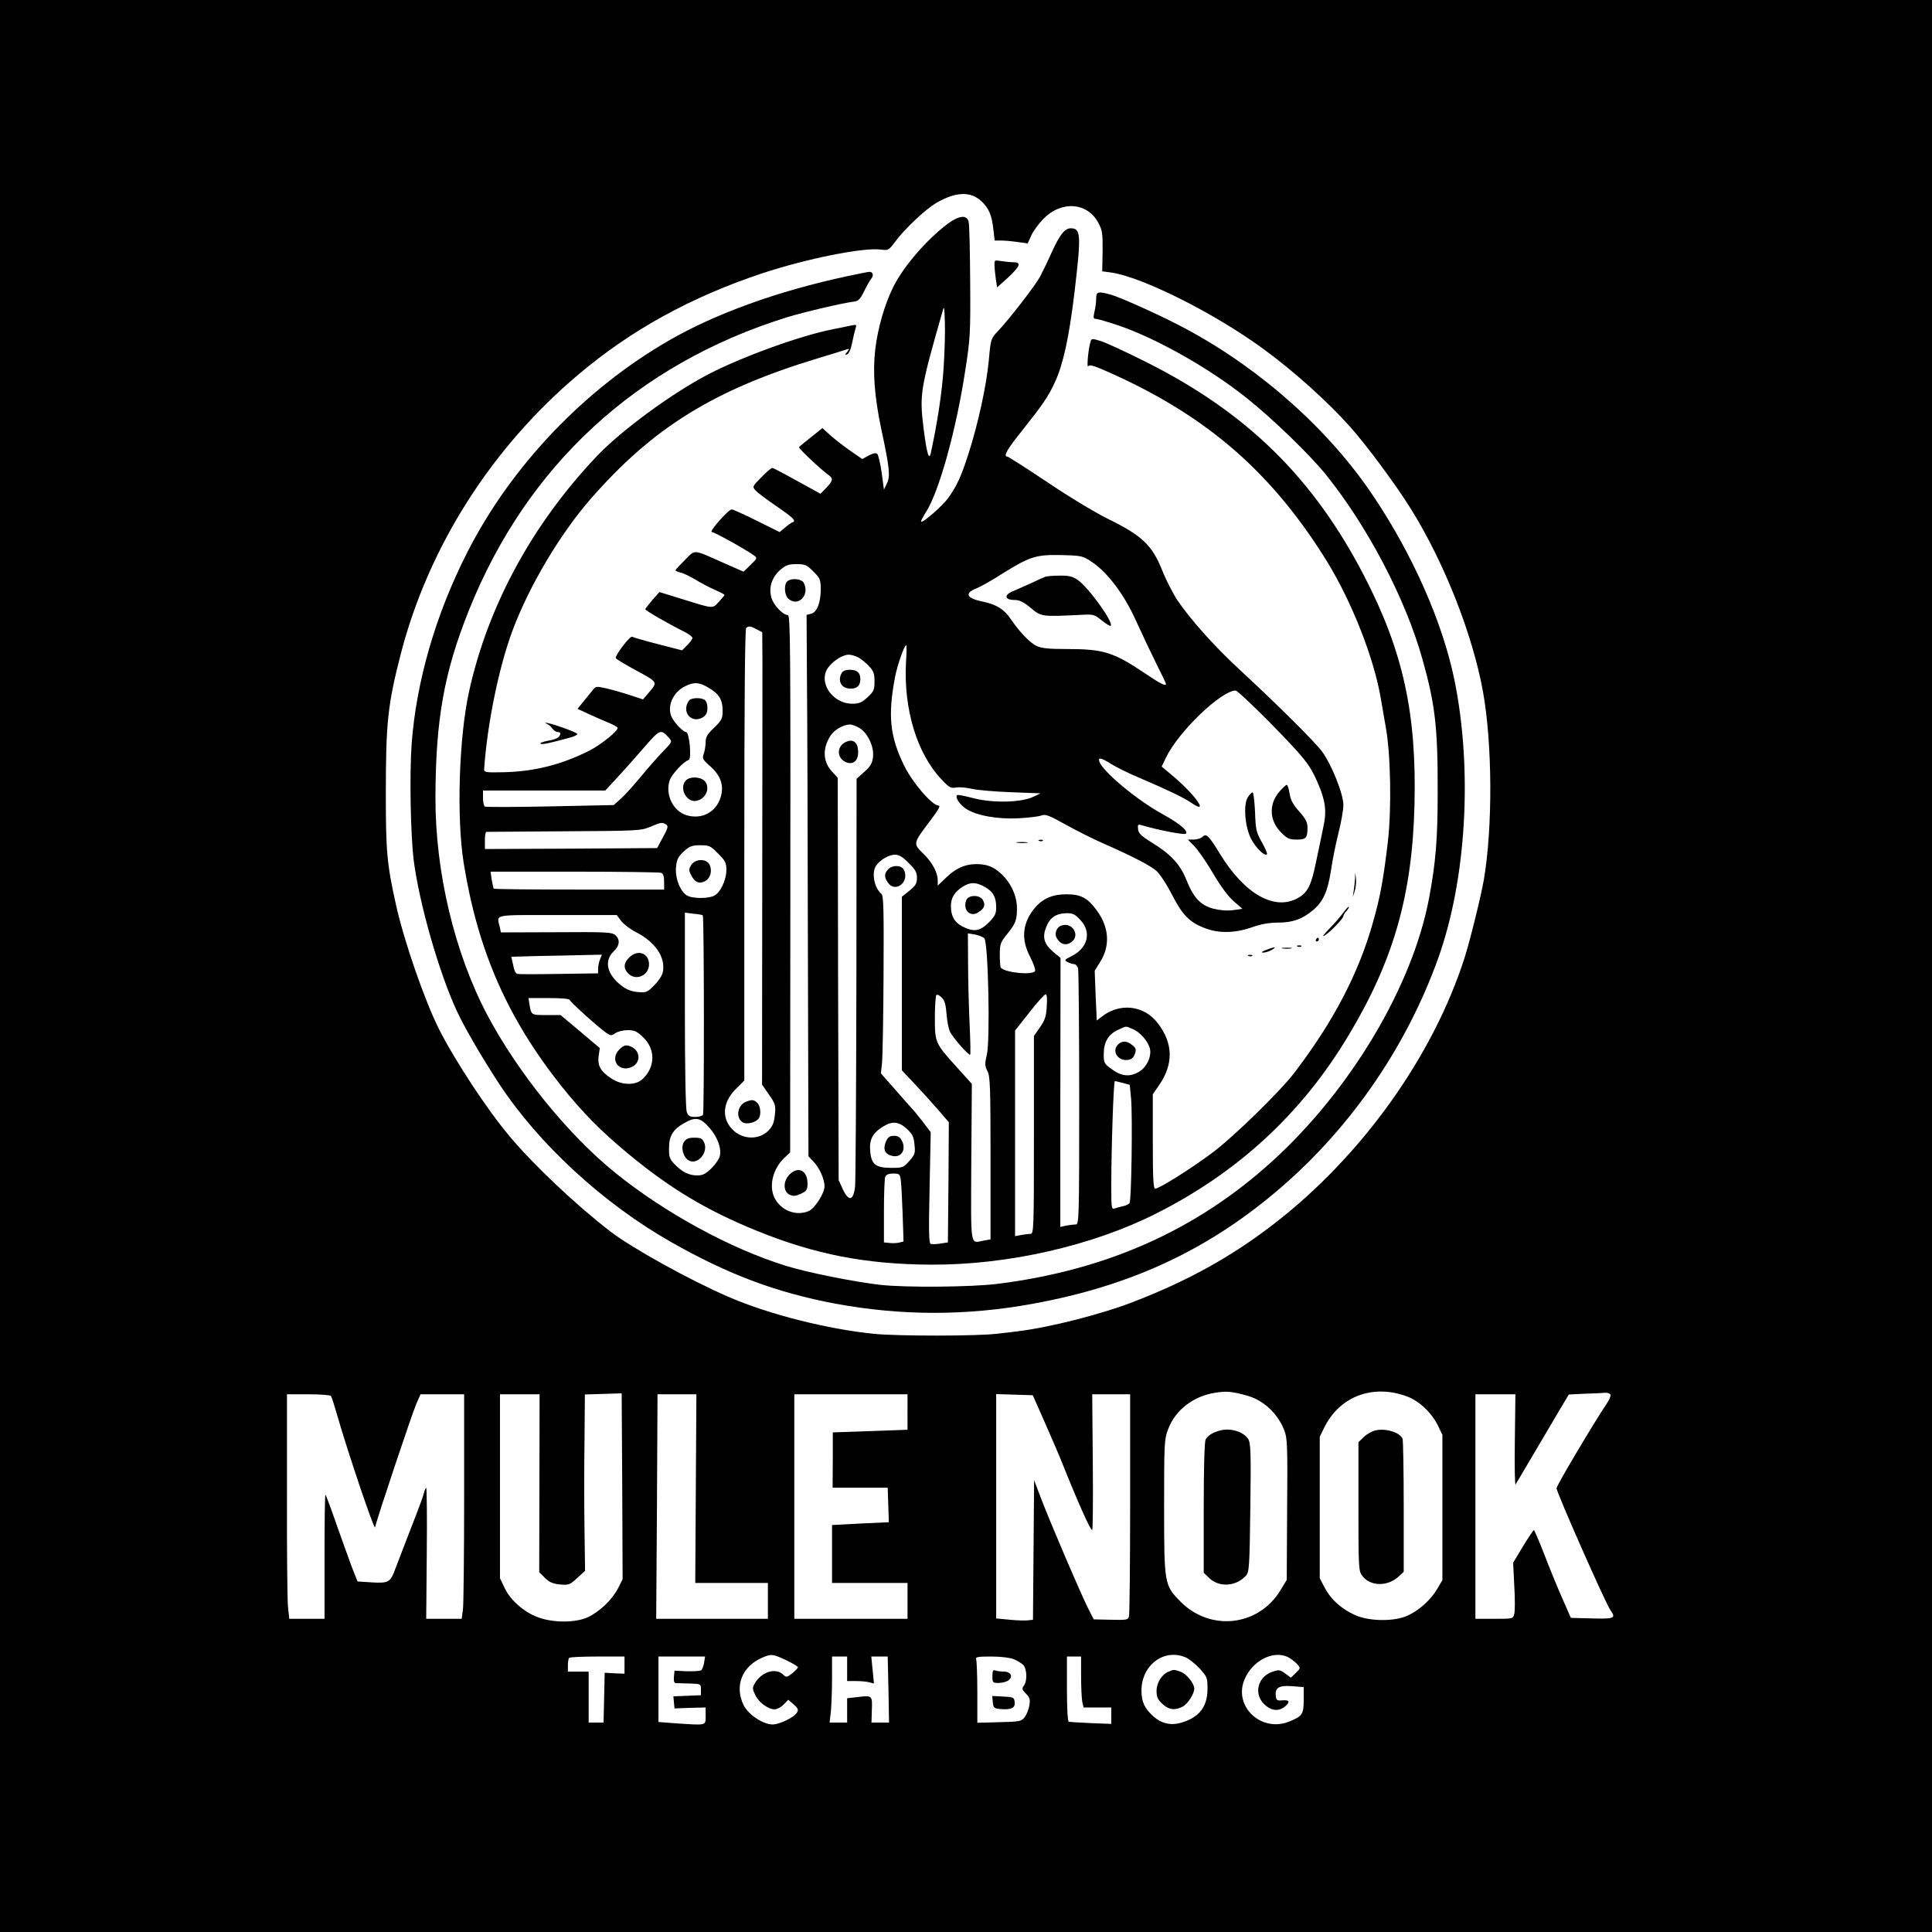 <?xml version="1.0" standalone="no"?>
<!DOCTYPE svg PUBLIC "-//W3C//DTD SVG 20010904//EN"
 "http://www.w3.org/TR/2001/REC-SVG-20010904/DTD/svg10.dtd">
<svg version="1.0" xmlns="http://www.w3.org/2000/svg"
 width="1024pt" height="1024pt" viewBox="0 0 1024 1024"
 preserveAspectRatio="xMidYMid meet">
<g transform="translate(0,1024) scale(0.1,-0.1)"
fill="#000000" stroke="none">
<path d="M0 5120 l0 -5120 5120 0 5120 0 0 5120 0 5120 -5120 0 -5120 0 0
-5120z m5202 4053 c39 -36 55 -74 63 -148 l7 -60 37 0 c20 0 59 -4 87 -8 l51
-7 19 42 c10 23 39 62 64 88 96 98 234 88 292 -22 20 -38 23 -56 22 -149 l-2
-107 45 -6 c167 -23 560 -221 818 -412 155 -114 332 -273 449 -404 87 -97 246
-311 325 -439 177 -284 326 -664 381 -966 50 -277 52 -719 5 -996 -15 -88 -74
-326 -102 -414 -168 -525 -546 -1053 -1011 -1412 -223 -172 -451 -299 -737
-410 -173 -68 -448 -138 -620 -159 -22 -3 -71 -9 -110 -13 -102 -13 -522 -13
-648 -1 -246 24 -561 103 -775 196 -204 88 -513 259 -627 347 -183 141 -404
350 -532 502 -120 142 -291 402 -376 570 -77 154 -184 463 -227 654 -49 220
-55 284 -55 591 0 382 10 475 80 747 147 566 481 1091 942 1479 278 235 596
410 972 535 235 78 539 139 630 126 39 -5 42 -3 75 41 49 67 162 174 220 207
101 59 182 62 238 8z m1404 -6329 c89 -24 165 -93 201 -185 16 -40 18 -80 15
-419 l-2 -374 -33 -54 c-115 -191 -369 -221 -528 -63 -88 89 -89 92 -89 507 0
332 1 357 21 408 37 101 133 176 249 194 60 10 89 7 166 -14z m853 -6 c65 -25
127 -84 162 -153 l24 -50 0 -385 0 -385 -27 -46 c-34 -58 -97 -115 -157 -142
-71 -33 -207 -31 -282 4 -73 34 -128 85 -159 146 l-25 48 0 375 0 375 24 49
c82 166 259 232 440 164z m-4183 -1016 c-32 -62 -99 -125 -161 -154 -67 -30
-185 -30 -266 1 -74 28 -146 92 -175 156 l-24 50 0 488 0 487 105 0 105 0 -1
-472 -1 -471 30 -30 c23 -23 42 -31 80 -35 46 -4 52 -2 91 34 l42 38 -3 220
c-2 122 -2 332 0 468 l2 247 98 3 97 3 3 -493 2 -492 -24 -48z m5259 1027 c4
-5 -4 -27 -18 -47 -72 -107 -267 -436 -267 -450 1 -24 257 -604 286 -647 30
-42 21 -46 -98 -43 l-112 3 -40 91 c-23 51 -66 155 -96 233 -30 77 -57 141
-60 141 -3 0 -29 -39 -58 -86 l-52 -87 6 -122 c4 -67 4 -134 0 -149 -6 -26 -7
-26 -106 -26 l-100 0 0 595 0 595 106 0 106 0 -3 -246 c-2 -135 0 -240 4 -232
30 50 172 292 222 376 l60 101 85 4 c47 1 95 4 107 5 12 1 25 -3 28 -9z
m-6781 -8 c4 -5 18 -49 32 -98 58 -202 198 -616 202 -598 8 41 196 602 218
653 l23 52 115 0 116 0 0 -542 c0 -299 -3 -567 -6 -595 l-7 -53 -94 0 -94 0 3
349 c2 192 0 347 -3 345 -4 -2 -10 -16 -13 -31 -4 -16 -35 -100 -70 -188 -34
-88 -70 -181 -80 -208 -27 -74 -36 -79 -125 -74 l-76 5 -29 73 c-15 41 -52
143 -82 228 -29 84 -56 156 -59 159 -3 3 -5 -144 -5 -326 l0 -332 -94 0 -93 0
-7 68 c-3 37 -6 304 -5 595 l0 527 114 0 c63 0 116 -4 119 -9z m1934 -491 l-3
-500 193 0 192 0 0 -95 0 -95 -296 0 -296 0 4 595 3 595 103 0 103 0 -3 -500z
m1122 406 l0 -94 -198 -7 -198 -7 0 -147 -1 -146 146 0 146 0 3 -92 3 -91
-151 -7 -150 -8 0 -153 0 -154 200 0 200 0 0 -95 0 -95 -300 0 -300 0 0 595 0
595 300 0 300 0 0 -94z m728 -56 c35 -80 72 -165 82 -190 96 -240 159 -380
169 -380 3 0 5 162 3 360 l-3 360 101 0 100 0 0 -577 c0 -318 -3 -588 -6 -599
-5 -20 -11 -21 -97 -19 l-90 2 -30 59 c-39 77 -199 451 -248 579 l-38 100 -3
-370 -3 -370 -25 -3 c-13 -2 -57 -1 -97 3 l-73 7 0 594 0 595 97 -3 97 -3 64
-145z m-1370 -1260 c34 -16 62 -33 61 -37 0 -4 -14 -19 -30 -32 -29 -22 -31
-23 -50 -5 -40 36 -114 12 -149 -49 -13 -23 -12 -30 3 -61 18 -39 69 -76 103
-76 12 0 33 11 47 25 l25 26 29 -25 c23 -20 26 -28 17 -43 -14 -25 -92 -63
-129 -63 -51 0 -130 53 -154 103 -49 101 -8 205 99 251 48 21 56 20 128 -14z
m2115 16 c18 -7 51 -34 75 -59 40 -44 42 -50 42 -108 0 -94 -43 -151 -137
-179 -55 -17 -106 -6 -149 32 -47 42 -64 77 -64 138 0 134 119 224 233 176z
m545 0 c15 -8 36 -24 46 -35 20 -22 20 -22 -6 -48 l-26 -25 -30 22 c-27 20
-34 21 -66 10 -78 -25 -103 -115 -47 -171 38 -38 80 -42 114 -12 26 24 21 33
-15 31 -29 -3 -33 0 -36 22 -5 45 16 58 86 53 l62 -5 0 -68 c0 -76 -8 -87 -78
-115 -145 -58 -292 77 -238 218 39 103 155 164 234 123z m-3518 -42 l0 -45
-52 2 -53 3 -3 -132 -3 -132 -39 0 -40 0 0 135 0 135 -55 0 -55 0 0 33 c0 19
3 37 7 40 3 4 71 7 150 7 l143 0 0 -46z m422 14 c-3 -18 -10 -37 -16 -41 -6
-4 -40 -6 -76 -5 l-65 3 -3 -32 c-2 -22 1 -33 10 -34 7 0 40 -1 73 -2 60 -2
60 -2 60 -32 l0 -30 -73 -3 -73 -3 3 -32 3 -32 83 3 82 2 0 -45 c0 -52 7 -50
-158 -39 l-92 7 0 173 0 174 123 0 124 0 -5 -32z m758 -33 l0 -65 48 0 c26 0
58 -3 71 -7 l23 -6 -7 72 -7 71 43 0 44 0 4 -175 3 -175 -47 0 -46 0 2 67 c3
77 2 78 -77 68 l-54 -6 0 -65 0 -64 -46 0 -47 0 7 61 c3 34 6 113 6 175 l0
114 40 0 40 0 0 -65z m883 51 c18 -7 40 -21 50 -30 20 -21 23 -84 4 -110 -12
-16 -10 -22 11 -43 20 -20 23 -31 18 -61 -3 -20 -14 -48 -24 -62 -18 -24 -24
-25 -136 -28 l-116 -3 0 160 c0 88 -3 166 -6 175 -5 14 6 16 80 16 51 0 100
-6 119 -14z m357 -90 c0 -57 3 -118 6 -135 l7 -31 73 0 74 0 0 -43 0 -44 -107
4 c-60 3 -112 6 -118 7 -6 2 -10 68 -10 174 l0 172 38 0 37 0 0 -104z"/>
<path d="M5023 9054 c-111 -84 -232 -223 -287 -332 -46 -91 -84 -222 -97 -334
-14 -120 -4 -250 31 -418 45 -209 49 -252 32 -290 l-17 -35 -12 90 c-7 49 -18
94 -23 99 -7 7 -22 4 -45 -8 l-35 -19 -62 43 c-35 24 -82 61 -106 82 l-43 39
-60 -48 c-33 -26 -62 -50 -64 -53 -4 -6 117 -120 157 -148 25 -18 23 -31 -13
-68 l-30 -31 -124 68 c-68 38 -127 69 -132 69 -5 0 -31 -22 -58 -50 -48 -48
-48 -50 -30 -70 10 -11 58 -47 106 -80 92 -63 111 -81 90 -88 -6 -2 -25 -15
-40 -28 l-29 -24 -121 60 c-66 33 -126 60 -133 60 -18 -1 -123 -120 -105 -120
14 0 177 -91 222 -123 20 -15 19 -16 -17 -51 l-37 -36 -98 43 c-176 78 -155
76 -213 19 -27 -27 -50 -52 -50 -55 0 -2 12 -8 28 -12 15 -3 49 -20 76 -36 27
-17 73 -41 102 -54 30 -13 54 -26 54 -28 0 -3 -14 -19 -30 -37 -35 -37 -25
-38 -195 15 l-120 37 -37 -42 c-21 -24 -38 -46 -38 -49 0 -7 122 -77 208 -120
23 -12 42 -26 42 -32 0 -6 -12 -23 -27 -38 l-28 -28 -128 33 c-70 18 -132 36
-136 39 -12 7 -94 -102 -87 -114 4 -5 46 -31 94 -57 130 -70 128 -68 86 -119
l-36 -42 -67 22 c-36 12 -92 28 -125 36 -58 13 -59 12 -77 -12 -11 -13 -32
-40 -49 -60 l-29 -36 67 -31 c37 -17 83 -37 103 -45 20 -8 39 -19 42 -24 8
-13 -85 -88 -146 -120 -150 -76 -294 -112 -457 -116 -99 -2 -105 -1 -104 18
17 240 78 539 150 732 88 236 251 511 414 698 332 380 654 579 1205 746 77 23
147 45 155 48 13 4 13 3 0 -14 -13 -16 -13 -18 0 -13 9 3 20 27 26 59 6 30 14
64 18 77 7 20 5 22 -16 18 -13 -3 -59 -12 -103 -21 -174 -34 -485 -147 -665
-241 -197 -104 -460 -298 -588 -433 -342 -361 -576 -793 -676 -1246 -54 -246
-67 -672 -28 -912 75 -463 232 -820 517 -1179 113 -141 210 -240 358 -362 220
-182 414 -298 677 -405 310 -126 578 -178 925 -180 406 -2 855 100 1195 272
435 220 772 532 1018 944 238 396 337 743 349 1220 12 485 -60 815 -267 1215
-270 521 -622 866 -1157 1134 -103 52 -210 101 -238 110 -49 15 -50 15 -56 -6
-12 -43 -20 -141 -11 -127 8 11 34 2 138 -45 501 -228 840 -525 1128 -991 131
-213 250 -515 285 -728 6 -33 17 -100 26 -150 26 -143 31 -433 11 -605 -23
-197 -41 -296 -78 -425 -76 -272 -209 -527 -417 -800 -76 -100 -329 -347 -441
-429 -116 -86 -276 -186 -297 -186 -10 0 -13 48 -13 250 l0 250 35 51 c75 110
73 219 -8 325 -72 96 -202 111 -298 35 l-26 -20 -6 132 -5 132 28 45 c55 86
49 184 -16 273 -49 68 -85 87 -162 87 -73 0 -125 -22 -167 -72 -66 -78 -75
-166 -25 -260 17 -33 29 -67 26 -74 -9 -25 -165 -9 -182 18 -3 5 -5 36 -5 69
0 53 4 64 34 102 50 61 57 79 57 142 0 65 -30 133 -82 182 -41 39 -76 53 -134
53 -60 0 -110 -23 -161 -73 l-43 -41 0 28 c0 42 -29 96 -79 144 -52 51 -52 52
40 173 42 55 55 79 44 79 -34 0 -138 121 -182 210 -77 157 -88 267 -49 473 13
65 49 167 59 167 3 0 2 -40 -1 -88 -14 -250 58 -487 189 -624 40 -43 49 -47
76 -42 17 3 55 0 84 -7 30 -7 124 -15 209 -18 l155 -6 -40 -19 c-65 -30 -212
-33 -314 -7 -46 12 -86 20 -88 17 -12 -12 12 -49 46 -72 56 -37 167 -57 281
-51 52 3 106 9 120 15 21 8 41 0 129 -49 57 -32 147 -77 200 -100 143 -63 244
-114 279 -144 18 -15 55 -71 83 -126 57 -111 94 -148 177 -179 73 -28 159 -26
247 5 48 17 92 25 140 25 77 0 128 19 183 65 55 46 79 100 96 210 8 55 26 145
40 200 14 55 26 122 26 148 0 59 -62 215 -114 285 -37 50 -233 245 -434 431
-133 122 -263 268 -332 370 -23 35 -60 107 -81 160 -52 130 -106 182 -281 268
-72 35 -214 121 -328 198 -111 74 -206 135 -211 135 -23 0 -2 38 77 136 110
139 139 180 175 258 44 95 75 237 104 477 36 306 34 339 -20 339 -32 0 -59
-35 -102 -130 -21 -47 -49 -104 -61 -127 -24 -45 -162 -224 -223 -288 -37 -39
-38 -42 -48 -152 -12 -134 -57 -339 -107 -495 -40 -125 -62 -172 -108 -237
-30 -42 -136 -134 -144 -126 -3 2 10 26 27 53 68 107 159 433 207 749 26 166
28 197 26 468 -1 160 -4 302 -8 318 -8 40 -50 36 -111 -9z m-22 -769 c-9 -132
-33 -286 -67 -444 -10 -46 -22 -5 -39 130 -22 179 -17 207 99 613 10 38 11 36
14 -50 2 -49 -1 -161 -7 -249z m788 -1025 c82 -55 170 -172 231 -308 29 -64
77 -165 106 -224 30 -59 54 -110 54 -113 0 -14 -28 0 -108 54 -171 115 -223
131 -418 131 -95 0 -134 4 -160 16 -35 17 -91 75 -137 143 -34 51 -75 77 -147
92 -89 18 -101 45 -31 72 21 9 82 43 136 78 143 89 176 100 311 97 109 -3 113
-4 163 -38z m-1478 -49 c36 -36 39 -43 39 -95 0 -71 -20 -121 -51 -129 l-24
-6 2 -343 c2 -189 4 -834 5 -1435 l3 -1092 27 -28 c32 -34 58 -92 58 -131 0
-37 -53 -120 -86 -132 -64 -25 -137 1 -174 62 -38 63 -17 161 48 222 l30 28 1
1424 c1 1238 0 1424 -13 1424 -26 0 -75 51 -87 91 -16 53 1 108 46 148 30 26
44 31 87 31 45 0 54 -4 89 -39z m-301 -306 l30 -16 1 -147 c0 -81 0 -620 -1
-1199 l-1 -1052 37 -53 c34 -49 36 -57 31 -107 -5 -43 -12 -61 -35 -84 -55
-55 -150 -46 -201 19 -48 61 -35 141 33 206 l41 41 0 1196 c0 786 3 1199 10
1203 14 11 22 10 55 -7z m538 -149 c15 -8 41 -28 57 -46 25 -26 30 -39 30 -81
0 -46 -4 -54 -37 -85 -31 -28 -46 -34 -80 -34 -109 0 -186 119 -126 195 27 35
76 65 106 65 13 0 35 -6 50 -14z m-793 -161 c56 -32 75 -64 75 -121 0 -43 -4
-51 -45 -91 -36 -34 -45 -49 -45 -77 0 -19 -5 -47 -10 -61 -9 -25 -6 -31 35
-67 55 -49 73 -101 55 -162 -24 -81 -100 -121 -181 -97 -72 22 -114 109 -90
184 11 33 72 99 101 109 17 5 4 148 -14 148 -14 0 -59 46 -75 77 -28 55 4 133
69 165 47 24 76 23 125 -7z m2978 -187 c182 -186 209 -220 250 -314 42 -96 50
-153 31 -237 -8 -40 -25 -122 -38 -182 -26 -128 -44 -165 -97 -195 -124 -69
-283 21 -414 236 -59 96 -72 109 -92 88 -8 -7 -29 -14 -46 -14 l-31 0 36 -37
c20 -21 64 -85 98 -143 38 -65 79 -121 108 -146 l47 -41 -50 -7 c-32 -4 -70
-1 -105 8 -68 19 -104 57 -143 155 -33 81 -83 135 -185 197 -53 33 -68 47 -70
69 -3 25 -1 27 20 21 92 -27 224 -52 233 -45 15 14 -31 53 -125 105 -132 72
-315 224 -333 277 -9 25 10 21 62 -12 25 -16 93 -50 151 -74 158 -68 231 -103
274 -132 101 -69 19 46 -108 151 l-49 41 23 48 c66 137 292 354 369 355 8 0
91 -78 184 -172z m-2177 -27 c44 -27 78 -101 71 -154 -4 -33 -14 -50 -46 -78
l-41 -37 -1 -1053 c-1 -580 -4 -1079 -7 -1109 -9 -75 -34 -80 -65 -13 l-22 48
-3 1066 -2 1067 -29 31 c-49 52 -53 121 -11 189 20 33 68 61 105 62 11 0 34
-9 51 -19z m-1012 -50 c20 -22 20 -22 -30 -74 -28 -29 -80 -88 -117 -133 -36
-44 -84 -97 -105 -116 l-39 -35 -336 -7 c-186 -4 -342 -4 -347 -1 -6 3 -10 24
-10 46 l0 39 324 0 324 0 59 64 c33 35 97 107 143 160 88 102 92 103 134 57z
m-14 -461 c13 -8 11 -18 -16 -67 l-31 -58 -456 -3 -457 -2 0 45 c0 25 3 45 8
46 4 0 189 1 412 3 385 2 407 3 455 23 59 25 65 26 85 13z m276 -154 c38 -38
44 -49 44 -87 0 -54 -33 -122 -66 -137 -32 -15 -106 -15 -138 -1 -38 18 -69
92 -63 153 4 41 11 55 41 83 31 28 43 33 87 33 48 0 55 -3 95 -44z m1010 -50
c36 -35 44 -50 44 -79 0 -30 -7 -41 -40 -68 l-40 -32 0 -460 0 -460 68 -72
c37 -39 93 -101 124 -137 l57 -66 -2 -318 -3 -319 -39 -6 c-22 -4 -45 -4 -52
-2 -10 4 -11 68 -6 298 l6 294 -40 53 c-23 29 -49 62 -60 73 -10 11 -51 57
-91 103 l-73 83 6 57 c3 31 7 243 8 470 2 337 0 415 -11 424 -40 33 -54 116
-27 152 23 31 68 56 99 56 21 0 41 -12 72 -44z m-1312 -52 c11 -4 16 -19 16
-48 l0 -41 -449 0 c-247 0 -451 2 -454 5 -2 3 -7 24 -11 48 l-6 42 444 0 c244
0 451 -3 460 -6z m1716 -75 c44 -25 60 -54 60 -109 0 -33 -7 -47 -40 -80 -46
-46 -79 -51 -138 -21 -43 22 -62 55 -62 109 0 44 20 76 64 103 40 25 69 24
116 -2z m-1495 -151 c7 -7 8 -1046 1 -1057 -4 -6 -23 -11 -42 -11 -28 0 -36 5
-44 26 -6 15 -10 230 -10 541 l0 516 45 -6 c26 -2 48 -6 50 -9z m2001 -24 c61
-64 40 -149 -47 -192 -38 -19 -39 -21 -21 -31 12 -6 27 -11 35 -11 8 0 17 -10
21 -22 3 -13 6 -323 6 -690 0 -647 -1 -668 -19 -668 -10 0 -33 -3 -50 -6 l-31
-7 0 713 1 713 -40 33 c-48 42 -58 77 -35 133 19 48 52 70 108 71 32 0 45 -6
72 -36z m-2434 -5 c13 -17 48 -44 78 -59 104 -53 159 -135 143 -213 -3 -17
-24 -48 -46 -70 -37 -37 -42 -39 -88 -35 -32 3 -60 14 -84 33 -78 59 -95 132
-43 182 33 31 36 63 9 87 -17 15 -48 17 -312 15 l-294 -1 -6 28 c-16 70 -43
64 306 64 l314 0 23 -31z m1925 -92 c21 -20 32 -545 13 -620 -11 -46 -10 -58
4 -85 14 -27 16 -84 16 -461 l0 -430 -34 -6 c-76 -15 -70 -49 -68 415 l3 415
-81 90 c-114 126 -115 129 -115 262 0 61 4 115 8 119 4 4 17 -1 28 -13 16 -15
22 -38 26 -89 3 -38 11 -80 19 -94 16 -32 100 -127 106 -120 3 3 1 77 -3 165
-4 88 -8 231 -8 319 l-1 159 37 -6 c20 -4 43 -13 50 -20z m-2037 -113 c-6 -14
-10 -36 -10 -49 l0 -24 -207 -3 c-115 -2 -213 -2 -220 0 -12 4 -16 12 -27 64
l-6 27 147 4 c82 1 190 4 240 5 l93 2 -10 -26z m2368 -249 c-3 -53 -10 -73
-36 -110 l-32 -46 0 -524 c0 -507 -1 -525 -19 -525 -10 0 -33 -3 -50 -6 l-31
-6 0 545 0 545 76 96 c41 53 80 96 86 96 7 0 9 -24 6 -65z m-2528 35 c0 -9
156 -150 197 -177 20 -13 25 -13 45 1 12 9 42 16 65 16 35 0 49 -6 82 -38 66
-63 65 -158 -4 -222 -37 -34 -110 -33 -165 4 -57 37 -74 68 -67 119 l6 42
-104 88 -104 87 -76 0 c-80 0 -79 -1 -89 58 l-5 32 109 0 c64 0 110 -4 110
-10z m2983 -154 c40 -16 83 -66 92 -105 9 -41 -17 -97 -57 -121 -48 -29 -92
-26 -144 12 -42 30 -44 34 -44 81 0 63 24 105 75 128 48 22 39 22 78 5z m-51
-286 l36 -10 7 -73 c8 -91 2 -538 -8 -553 -3 -6 -19 -14 -34 -17 -16 -3 -36
-9 -45 -12 -17 -7 -18 3 -18 122 0 195 12 553 19 553 3 0 23 -5 43 -10z
m-2193 -236 c44 -50 66 -111 56 -152 -3 -14 -23 -43 -44 -64 -31 -30 -46 -38
-75 -38 -45 0 -81 18 -121 60 -26 27 -30 39 -29 86 0 63 21 98 80 131 60 35
86 30 133 -23z m1047 -7 c31 -28 37 -42 41 -84 5 -45 2 -53 -27 -86 -31 -35
-35 -37 -95 -37 -85 0 -107 18 -113 91 -5 61 14 95 72 130 46 28 81 24 122
-14z m-32 -269 c3 -18 7 -99 10 -180 l5 -148 -23 -6 c-13 -3 -37 -4 -52 -2
l-29 3 0 165 c0 91 3 173 7 183 5 11 18 17 42 17 32 0 36 -3 40 -32z"/>
<path d="M5540 7183 c-8 -3 -42 -18 -75 -34 -33 -15 -77 -34 -97 -43 -48 -19
-43 -46 9 -46 27 0 47 -10 86 -42 56 -47 57 -47 263 -37 69 4 74 3 114 -30 23
-18 44 -31 47 -28 17 17 -119 206 -176 244 -27 18 -47 23 -95 22 -34 0 -68 -3
-76 -6z"/>
<path d="M4172 7158 c-18 -18 -14 -73 6 -91 52 -47 116 20 82 84 -12 22 -68
27 -88 7z"/>
<path d="M4185 4015 c-35 -34 -35 -91 0 -107 21 -9 32 -8 60 5 31 15 35 21 35
55 0 68 -50 93 -95 47z"/>
<path d="M3953 4400 c-46 -19 -55 -88 -14 -110 22 -11 70 2 83 23 13 20 9 65
-8 81 -17 18 -29 19 -61 6z"/>
<path d="M4460 6671 c-22 -43 1 -81 49 -81 34 0 51 17 51 50 0 35 -17 50 -57
50 -22 0 -36 -6 -43 -19z"/>
<path d="M3653 6528 c-28 -36 -18 -83 19 -97 23 -9 56 2 70 23 12 17 9 61 -4
74 -16 16 -73 15 -85 0z"/>
<path d="M3636 6104 c-40 -40 4 -122 58 -108 51 12 73 75 38 107 -23 21 -76
22 -96 1z"/>
<path d="M6782 6045 c-58 -65 -55 -155 8 -217 32 -33 44 -38 83 -38 50 0 57 9
57 65 0 26 -10 46 -44 84 -34 38 -46 62 -51 96 -4 25 -11 45 -15 45 -4 0 -22
-16 -38 -35z"/>
<path d="M6614 6015 c-25 -38 -16 -155 16 -219 24 -48 73 -96 85 -84 4 3 -9
32 -27 64 -30 54 -33 67 -36 161 -3 57 -8 103 -13 103 -5 0 -16 -11 -25 -25z"/>
<path d="M4484 6308 c-52 -24 -50 -89 3 -109 39 -14 65 13 61 64 -3 45 -28 61
-64 45z"/>
<path d="M3664 5656 c-13 -21 -14 -29 -2 -52 19 -39 41 -50 72 -36 30 14 43
54 27 88 -15 34 -74 34 -97 0z"/>
<path d="M4707 5632 c-21 -23 -21 -41 -1 -70 40 -58 118 5 84 69 -14 25 -61
25 -83 1z"/>
<path d="M5121 5468 c-19 -52 22 -92 65 -63 32 21 38 38 24 64 -16 30 -78 29
-89 -1z"/>
<path d="M5622 5333 c-22 -9 -34 -41 -22 -63 18 -34 48 -44 76 -25 54 35 7
113 -54 88z"/>
<path d="M3335 5165 c-30 -29 -32 -58 -5 -85 41 -41 110 -10 110 49 0 60 -61
81 -105 36z"/>
<path d="M3281 4676 c-48 -51 -5 -117 61 -94 52 18 57 82 8 108 -29 15 -44 12
-69 -14z"/>
<path d="M5926 4704 c-35 -34 -2 -88 50 -82 21 2 31 11 39 32 8 24 6 31 -14
47 -28 23 -54 24 -75 3z"/>
<path d="M3625 4187 c-18 -29 -4 -81 26 -98 47 -25 105 43 81 96 -10 21 -18
25 -52 25 -30 0 -43 -5 -55 -23z"/>
<path d="M4695 4188 c-16 -40 -5 -65 32 -74 50 -13 79 33 52 82 -9 17 -21 24
-41 24 -23 0 -32 -7 -43 -32z"/>
<path d="M5271 8834 c0 -16 4 -49 7 -73 l7 -44 58 52 c63 59 72 81 30 81 -16
0 -45 3 -65 6 -37 6 -38 6 -37 -22z"/>
<path d="M4490 8776 c-365 -78 -698 -198 -945 -341 -449 -259 -836 -666 -1068
-1122 -167 -327 -270 -682 -295 -1013 -12 -163 -6 -485 11 -622 30 -230 134
-593 228 -796 40 -87 137 -253 225 -387 210 -319 549 -632 909 -837 304 -173
560 -269 874 -328 348 -64 693 -65 1046 0 528 96 943 292 1326 626 369 322
657 745 822 1206 149 416 183 996 86 1473 -62 304 -221 665 -431 977 -232 347
-590 667 -983 880 -119 65 -354 172 -410 187 -66 18 -75 15 -75 -21 0 -18 -4
-50 -9 -70 -7 -31 -6 -38 6 -38 9 0 62 -15 118 -34 200 -67 486 -228 683 -386
135 -107 335 -301 419 -405 220 -273 422 -657 512 -978 68 -242 82 -363 81
-708 0 -244 -10 -369 -45 -556 -87 -468 -416 -1020 -831 -1397 -402 -366 -881
-579 -1459 -651 -138 -17 -484 -20 -620 -5 -138 16 -389 66 -500 101 -294 91
-640 280 -903 492 -251 203 -516 530 -679 837 -173 327 -276 757 -275 1153 1
413 46 665 178 994 307 766 889 1303 1684 1551 87 27 299 77 360 84 19 2 31
15 50 54 14 29 31 59 38 67 15 17 8 38 -11 36 -7 0 -59 -11 -117 -23z"/>
<path d="M2900 6403 c8 -4 21 -14 28 -25 7 -10 20 -18 28 -18 8 0 14 -3 14 -7
-1 -20 -19 -31 -65 -39 -27 -5 -45 -12 -40 -16 9 -5 40 1 158 33 20 5 37 14
37 19 0 8 -149 61 -167 59 -4 0 -1 -3 7 -6z"/>
<path d="M5508 5783 c7 -3 16 -2 19 1 4 3 -2 6 -13 5 -11 0 -14 -3 -6 -6z"/>
<path d="M5393 5773 c15 -2 37 -2 50 0 12 2 0 4 -28 4 -27 0 -38 -2 -22 -4z"/>
<path d="M7182 5584 c-1 -17 -4 -47 -7 -65 l-5 -34 11 34 c5 18 8 47 6 65 l-4
31 -1 -31z"/>
<path d="M7120 5403 c-14 -19 -47 -58 -75 -86 -32 -33 -40 -45 -22 -34 32 21
96 88 97 101 0 5 7 18 17 28 9 10 14 20 12 22 -2 2 -15 -12 -29 -31z"/>
<path d="M6975 5260 c-3 -5 -1 -10 4 -10 6 0 11 5 11 10 0 6 -2 10 -4 10 -3 0
-8 -4 -11 -10z"/>
<path d="M6878 5223 c7 -3 16 -2 19 1 4 3 -2 6 -13 5 -11 0 -14 -3 -6 -6z"/>
<path d="M6710 5205 c-23 -9 -28 -14 -15 -14 11 0 31 6 45 14 31 18 16 18 -30
0z"/>
<path d="M6798 5213 c12 -2 32 -2 45 0 12 2 2 4 -23 4 -25 0 -35 -2 -22 -4z"/>
<path d="M6618 5173 c7 -3 16 -2 19 1 4 3 -2 6 -13 5 -11 0 -14 -3 -6 -6z"/>
<path d="M6475 2660 c-42 -9 -73 -27 -85 -50 -6 -12 -10 -147 -10 -362 l0
-344 29 -28 c53 -51 143 -45 195 13 17 19 19 45 23 360 4 301 2 343 -12 365
-24 36 -87 57 -140 46z"/>
<path d="M7292 2659 c-19 -4 -47 -19 -63 -35 l-29 -28 0 -342 c0 -329 1 -342
21 -367 43 -56 134 -57 193 -2 l26 24 0 345 c0 189 -3 352 -6 360 -13 33 -87
57 -142 45z"/>
<path d="M6194 1380 c-36 -14 -64 -59 -64 -102 0 -32 6 -46 31 -69 34 -32 66
-36 108 -14 26 13 61 68 61 95 0 27 -42 79 -72 89 -36 13 -36 13 -64 1z"/>
<path d="M5260 1356 c0 -34 2 -36 33 -36 18 0 42 6 52 14 26 19 13 46 -24 46
-16 0 -36 3 -45 6 -13 5 -16 -1 -16 -30z"/>
<path d="M5262 1218 c3 -29 7 -33 37 -36 59 -6 83 5 79 36 -3 26 -6 27 -61 30
l-58 3 3 -33z"/>
</g>
</svg>
